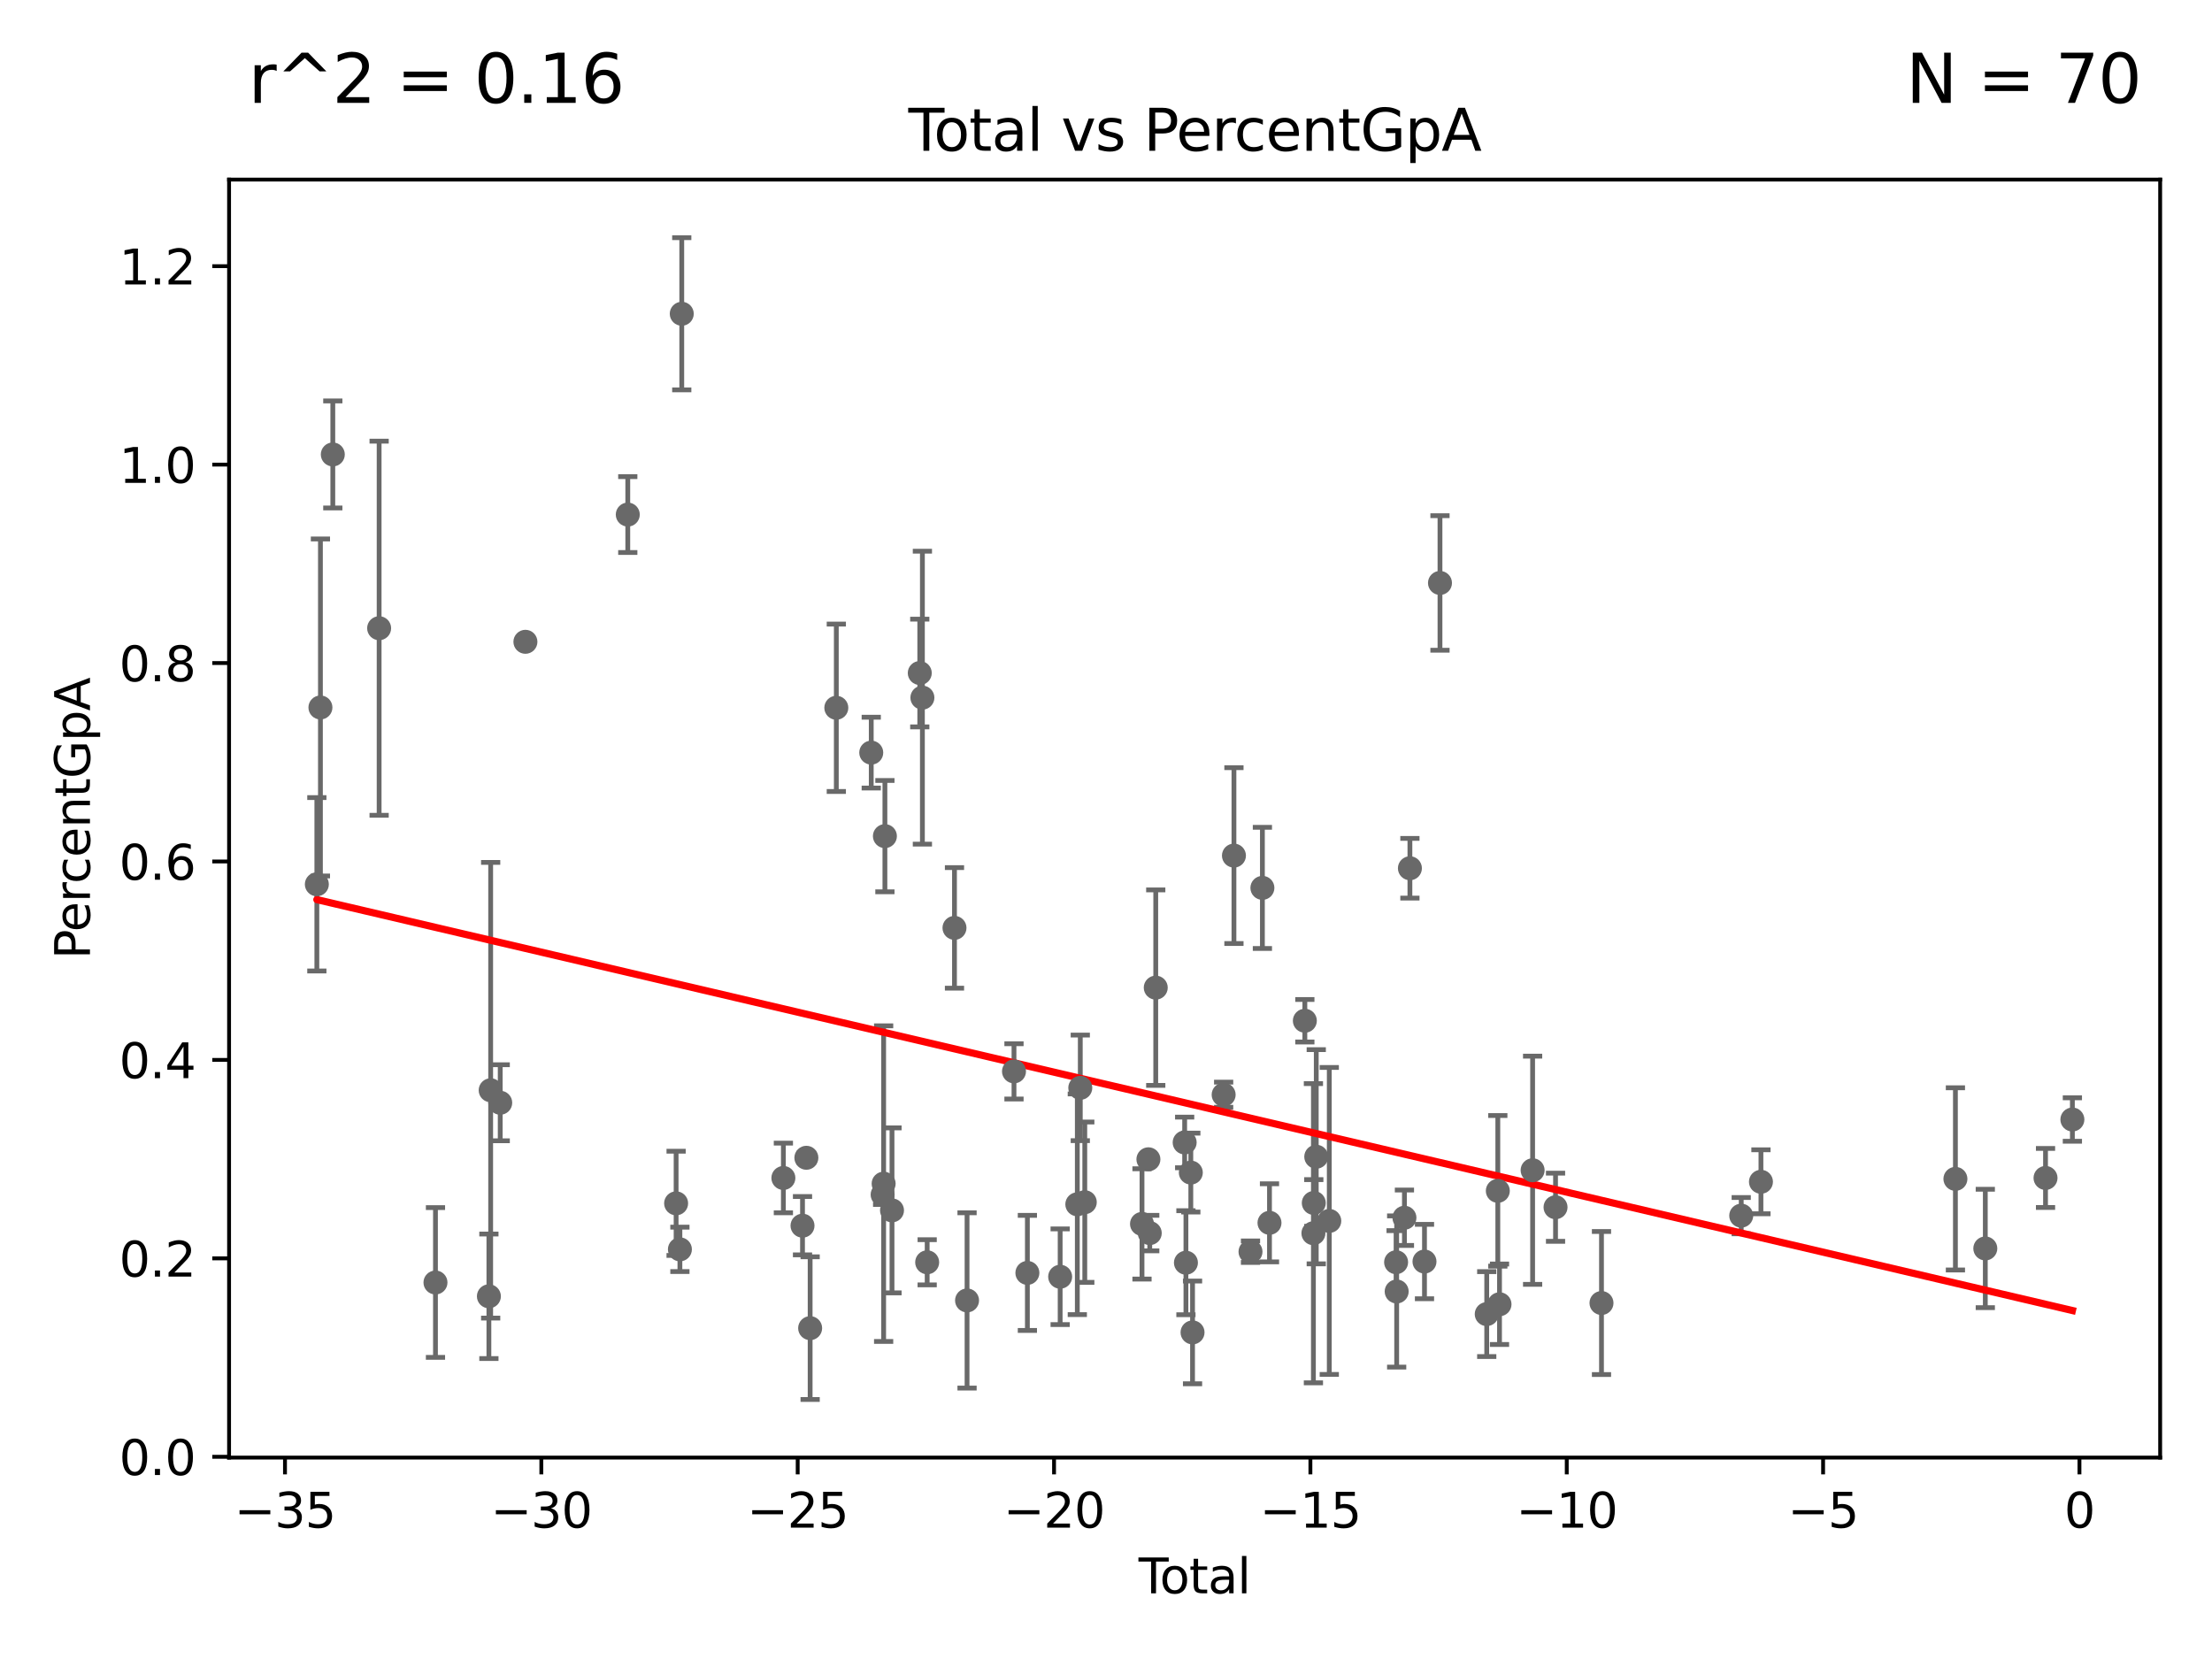 <?xml version="1.0" encoding="utf-8" standalone="no"?>
<!DOCTYPE svg PUBLIC "-//W3C//DTD SVG 1.1//EN"
  "http://www.w3.org/Graphics/SVG/1.1/DTD/svg11.dtd">
<svg xmlns:xlink="http://www.w3.org/1999/xlink" width="460.8pt" height="345.6pt" viewBox="0 0 460.8 345.6" xmlns="http://www.w3.org/2000/svg" version="1.1">
 <defs>
  <style type="text/css">*{stroke-linejoin: round; stroke-linecap: butt}</style>
 </defs>
 <g id="figure_1">
  <g id="patch_1">
   <path d="M 0 345.6 
L 460.8 345.6 
L 460.8 0 
L 0 0 
z
" style="fill: #ffffff"/>
  </g>
  <g id="axes_1">
   <g id="patch_2">
    <path d="M 47.72 303.64 
L 450 303.64 
L 450 37.411 
L 47.72 37.411 
z
" style="fill: #ffffff"/>
   </g>
   <g id="PathCollection_1">
    <defs>
     <path id="m63d65a936d" d="M 0 1.118 
C 0.297 1.118 0.581 1 0.791 0.791 
C 1 0.581 1.118 0.297 1.118 0 
C 1.118 -0.297 1 -0.581 0.791 -0.791 
C 0.581 -1 0.297 -1.118 0 -1.118 
C -0.297 -1.118 -0.581 -1 -0.791 -0.791 
C -1 -0.581 -1.118 -0.297 -1.118 0 
C -1.118 0.297 -1 0.581 -0.791 0.791 
C -0.581 1 -0.297 1.118 0 1.118 
z
" style="stroke: #696969"/>
    </defs>
    <g clip-path="url(#p2305799222)">
     <use xlink:href="#m63d65a936d" x="431.715" y="233.215" style="fill: #696969; stroke: #696969"/>
     <use xlink:href="#m63d65a936d" x="214.023" y="265.169" style="fill: #696969; stroke: #696969"/>
     <use xlink:href="#m63d65a936d" x="220.85" y="265.968" style="fill: #696969; stroke: #696969"/>
     <use xlink:href="#m63d65a936d" x="224.425" y="250.875" style="fill: #696969; stroke: #696969"/>
     <use xlink:href="#m63d65a936d" x="130.778" y="107.196" style="fill: #696969; stroke: #696969"/>
     <use xlink:href="#m63d65a936d" x="225.043" y="226.62" style="fill: #696969; stroke: #696969"/>
     <use xlink:href="#m63d65a936d" x="225.98" y="250.441" style="fill: #696969; stroke: #696969"/>
     <use xlink:href="#m63d65a936d" x="140.847" y="250.677" style="fill: #696969; stroke: #696969"/>
     <use xlink:href="#m63d65a936d" x="237.9" y="254.963" style="fill: #696969; stroke: #696969"/>
     <use xlink:href="#m63d65a936d" x="239.515" y="256.878" style="fill: #696969; stroke: #696969"/>
     <use xlink:href="#m63d65a936d" x="240.764" y="205.743" style="fill: #696969; stroke: #696969"/>
     <use xlink:href="#m63d65a936d" x="246.786" y="237.994" style="fill: #696969; stroke: #696969"/>
     <use xlink:href="#m63d65a936d" x="247.051" y="263.048" style="fill: #696969; stroke: #696969"/>
     <use xlink:href="#m63d65a936d" x="248.069" y="244.271" style="fill: #696969; stroke: #696969"/>
     <use xlink:href="#m63d65a936d" x="248.428" y="277.564" style="fill: #696969; stroke: #696969"/>
     <use xlink:href="#m63d65a936d" x="239.236" y="241.5" style="fill: #696969; stroke: #696969"/>
     <use xlink:href="#m63d65a936d" x="104.206" y="229.725" style="fill: #696969; stroke: #696969"/>
     <use xlink:href="#m63d65a936d" x="141.637" y="260.263" style="fill: #696969; stroke: #696969"/>
     <use xlink:href="#m63d65a936d" x="211.233" y="223.187" style="fill: #696969; stroke: #696969"/>
     <use xlink:href="#m63d65a936d" x="181.496" y="156.787" style="fill: #696969; stroke: #696969"/>
     <use xlink:href="#m63d65a936d" x="183.869" y="248.866" style="fill: #696969; stroke: #696969"/>
     <use xlink:href="#m63d65a936d" x="184.078" y="246.575" style="fill: #696969; stroke: #696969"/>
     <use xlink:href="#m63d65a936d" x="168.767" y="276.678" style="fill: #696969; stroke: #696969"/>
     <use xlink:href="#m63d65a936d" x="184.342" y="174.179" style="fill: #696969; stroke: #696969"/>
     <use xlink:href="#m63d65a936d" x="167.981" y="241.186" style="fill: #696969; stroke: #696969"/>
     <use xlink:href="#m63d65a936d" x="142.023" y="65.364" style="fill: #696969; stroke: #696969"/>
     <use xlink:href="#m63d65a936d" x="167.178" y="255.333" style="fill: #696969; stroke: #696969"/>
     <use xlink:href="#m63d65a936d" x="185.82" y="252.144" style="fill: #696969; stroke: #696969"/>
     <use xlink:href="#m63d65a936d" x="191.605" y="140.203" style="fill: #696969; stroke: #696969"/>
     <use xlink:href="#m63d65a936d" x="192.152" y="145.334" style="fill: #696969; stroke: #696969"/>
     <use xlink:href="#m63d65a936d" x="193.147" y="262.959" style="fill: #696969; stroke: #696969"/>
     <use xlink:href="#m63d65a936d" x="198.837" y="193.295" style="fill: #696969; stroke: #696969"/>
     <use xlink:href="#m63d65a936d" x="201.455" y="270.904" style="fill: #696969; stroke: #696969"/>
     <use xlink:href="#m63d65a936d" x="163.193" y="245.392" style="fill: #696969; stroke: #696969"/>
     <use xlink:href="#m63d65a936d" x="102.215" y="227.122" style="fill: #696969; stroke: #696969"/>
     <use xlink:href="#m63d65a936d" x="109.453" y="133.699" style="fill: #696969; stroke: #696969"/>
     <use xlink:href="#m63d65a936d" x="254.908" y="228.05" style="fill: #696969; stroke: #696969"/>
     <use xlink:href="#m63d65a936d" x="292.569" y="253.679" style="fill: #696969; stroke: #696969"/>
     <use xlink:href="#m63d65a936d" x="293.71" y="180.873" style="fill: #696969; stroke: #696969"/>
     <use xlink:href="#m63d65a936d" x="296.747" y="262.803" style="fill: #696969; stroke: #696969"/>
     <use xlink:href="#m63d65a936d" x="299.975" y="121.441" style="fill: #696969; stroke: #696969"/>
     <use xlink:href="#m63d65a936d" x="309.713" y="273.75" style="fill: #696969; stroke: #696969"/>
     <use xlink:href="#m63d65a936d" x="312.023" y="248.076" style="fill: #696969; stroke: #696969"/>
     <use xlink:href="#m63d65a936d" x="312.376" y="271.701" style="fill: #696969; stroke: #696969"/>
     <use xlink:href="#m63d65a936d" x="319.272" y="243.784" style="fill: #696969; stroke: #696969"/>
     <use xlink:href="#m63d65a936d" x="324.047" y="251.489" style="fill: #696969; stroke: #696969"/>
     <use xlink:href="#m63d65a936d" x="333.619" y="271.443" style="fill: #696969; stroke: #696969"/>
     <use xlink:href="#m63d65a936d" x="362.729" y="253.242" style="fill: #696969; stroke: #696969"/>
     <use xlink:href="#m63d65a936d" x="366.838" y="246.189" style="fill: #696969; stroke: #696969"/>
     <use xlink:href="#m63d65a936d" x="407.349" y="245.581" style="fill: #696969; stroke: #696969"/>
     <use xlink:href="#m63d65a936d" x="413.575" y="260.076" style="fill: #696969; stroke: #696969"/>
     <use xlink:href="#m63d65a936d" x="426.12" y="245.389" style="fill: #696969; stroke: #696969"/>
     <use xlink:href="#m63d65a936d" x="101.846" y="270.041" style="fill: #696969; stroke: #696969"/>
     <use xlink:href="#m63d65a936d" x="290.834" y="262.945" style="fill: #696969; stroke: #696969"/>
     <use xlink:href="#m63d65a936d" x="290.952" y="269.041" style="fill: #696969; stroke: #696969"/>
     <use xlink:href="#m63d65a936d" x="274.201" y="240.969" style="fill: #696969; stroke: #696969"/>
     <use xlink:href="#m63d65a936d" x="257.053" y="178.238" style="fill: #696969; stroke: #696969"/>
     <use xlink:href="#m63d65a936d" x="260.503" y="260.752" style="fill: #696969; stroke: #696969"/>
     <use xlink:href="#m63d65a936d" x="262.981" y="184.962" style="fill: #696969; stroke: #696969"/>
     <use xlink:href="#m63d65a936d" x="90.717" y="267.169" style="fill: #696969; stroke: #696969"/>
     <use xlink:href="#m63d65a936d" x="264.458" y="254.737" style="fill: #696969; stroke: #696969"/>
     <use xlink:href="#m63d65a936d" x="276.914" y="254.343" style="fill: #696969; stroke: #696969"/>
     <use xlink:href="#m63d65a936d" x="273.608" y="256.903" style="fill: #696969; stroke: #696969"/>
     <use xlink:href="#m63d65a936d" x="271.824" y="212.64" style="fill: #696969; stroke: #696969"/>
     <use xlink:href="#m63d65a936d" x="273.688" y="250.599" style="fill: #696969; stroke: #696969"/>
     <use xlink:href="#m63d65a936d" x="69.33" y="94.67" style="fill: #696969; stroke: #696969"/>
     <use xlink:href="#m63d65a936d" x="66.751" y="147.379" style="fill: #696969; stroke: #696969"/>
     <use xlink:href="#m63d65a936d" x="66.005" y="184.212" style="fill: #696969; stroke: #696969"/>
     <use xlink:href="#m63d65a936d" x="78.98" y="130.869" style="fill: #696969; stroke: #696969"/>
     <use xlink:href="#m63d65a936d" x="174.22" y="147.443" style="fill: #696969; stroke: #696969"/>
    </g>
   </g>
   <g id="matplotlib.axis_1">
    <g id="xtick_1">
     <g id="line2d_1">
      <defs>
       <path id="md13004ddf1" d="M 0 0 
L 0 3.5 
" style="stroke: #000000; stroke-width: 0.8"/>
      </defs>
      <g>
       <use xlink:href="#md13004ddf1" x="59.369" y="303.64" style="stroke: #000000; stroke-width: 0.8"/>
      </g>
     </g>
     <g id="text_1">
      <!-- −35 -->
      <g transform="translate(48.816 318.238)scale(0.1 -0.1)">
       <defs>
        <path id="DejaVuSans-2212" d="M 678 2272 
L 4684 2272 
L 4684 1741 
L 678 1741 
L 678 2272 
z
" transform="scale(0.016)"/>
        <path id="DejaVuSans-33" d="M 2597 2516 
Q 3050 2419 3304 2112 
Q 3559 1806 3559 1356 
Q 3559 666 3084 287 
Q 2609 -91 1734 -91 
Q 1441 -91 1130 -33 
Q 819 25 488 141 
L 488 750 
Q 750 597 1062 519 
Q 1375 441 1716 441 
Q 2309 441 2620 675 
Q 2931 909 2931 1356 
Q 2931 1769 2642 2001 
Q 2353 2234 1838 2234 
L 1294 2234 
L 1294 2753 
L 1863 2753 
Q 2328 2753 2575 2939 
Q 2822 3125 2822 3475 
Q 2822 3834 2567 4026 
Q 2313 4219 1838 4219 
Q 1578 4219 1281 4162 
Q 984 4106 628 3988 
L 628 4550 
Q 988 4650 1302 4700 
Q 1616 4750 1894 4750 
Q 2613 4750 3031 4423 
Q 3450 4097 3450 3541 
Q 3450 3153 3228 2886 
Q 3006 2619 2597 2516 
z
" transform="scale(0.016)"/>
        <path id="DejaVuSans-35" d="M 691 4666 
L 3169 4666 
L 3169 4134 
L 1269 4134 
L 1269 2991 
Q 1406 3038 1543 3061 
Q 1681 3084 1819 3084 
Q 2600 3084 3056 2656 
Q 3513 2228 3513 1497 
Q 3513 744 3044 326 
Q 2575 -91 1722 -91 
Q 1428 -91 1123 -41 
Q 819 9 494 109 
L 494 744 
Q 775 591 1075 516 
Q 1375 441 1709 441 
Q 2250 441 2565 725 
Q 2881 1009 2881 1497 
Q 2881 1984 2565 2268 
Q 2250 2553 1709 2553 
Q 1456 2553 1204 2497 
Q 953 2441 691 2322 
L 691 4666 
z
" transform="scale(0.016)"/>
       </defs>
       <use xlink:href="#DejaVuSans-2212"/>
       <use xlink:href="#DejaVuSans-33" x="83.789"/>
       <use xlink:href="#DejaVuSans-35" x="147.412"/>
      </g>
     </g>
    </g>
    <g id="xtick_2">
     <g id="line2d_2">
      <g>
       <use xlink:href="#md13004ddf1" x="112.771" y="303.64" style="stroke: #000000; stroke-width: 0.8"/>
      </g>
     </g>
     <g id="text_2">
      <!-- −30 -->
      <g transform="translate(102.219 318.238)scale(0.1 -0.1)">
       <defs>
        <path id="DejaVuSans-30" d="M 2034 4250 
Q 1547 4250 1301 3770 
Q 1056 3291 1056 2328 
Q 1056 1369 1301 889 
Q 1547 409 2034 409 
Q 2525 409 2770 889 
Q 3016 1369 3016 2328 
Q 3016 3291 2770 3770 
Q 2525 4250 2034 4250 
z
M 2034 4750 
Q 2819 4750 3233 4129 
Q 3647 3509 3647 2328 
Q 3647 1150 3233 529 
Q 2819 -91 2034 -91 
Q 1250 -91 836 529 
Q 422 1150 422 2328 
Q 422 3509 836 4129 
Q 1250 4750 2034 4750 
z
" transform="scale(0.016)"/>
       </defs>
       <use xlink:href="#DejaVuSans-2212"/>
       <use xlink:href="#DejaVuSans-33" x="83.789"/>
       <use xlink:href="#DejaVuSans-30" x="147.412"/>
      </g>
     </g>
    </g>
    <g id="xtick_3">
     <g id="line2d_3">
      <g>
       <use xlink:href="#md13004ddf1" x="166.174" y="303.64" style="stroke: #000000; stroke-width: 0.8"/>
      </g>
     </g>
     <g id="text_3">
      <!-- −25 -->
      <g transform="translate(155.622 318.238)scale(0.1 -0.1)">
       <defs>
        <path id="DejaVuSans-32" d="M 1228 531 
L 3431 531 
L 3431 0 
L 469 0 
L 469 531 
Q 828 903 1448 1529 
Q 2069 2156 2228 2338 
Q 2531 2678 2651 2914 
Q 2772 3150 2772 3378 
Q 2772 3750 2511 3984 
Q 2250 4219 1831 4219 
Q 1534 4219 1204 4116 
Q 875 4013 500 3803 
L 500 4441 
Q 881 4594 1212 4672 
Q 1544 4750 1819 4750 
Q 2544 4750 2975 4387 
Q 3406 4025 3406 3419 
Q 3406 3131 3298 2873 
Q 3191 2616 2906 2266 
Q 2828 2175 2409 1742 
Q 1991 1309 1228 531 
z
" transform="scale(0.016)"/>
       </defs>
       <use xlink:href="#DejaVuSans-2212"/>
       <use xlink:href="#DejaVuSans-32" x="83.789"/>
       <use xlink:href="#DejaVuSans-35" x="147.412"/>
      </g>
     </g>
    </g>
    <g id="xtick_4">
     <g id="line2d_4">
      <g>
       <use xlink:href="#md13004ddf1" x="219.577" y="303.64" style="stroke: #000000; stroke-width: 0.8"/>
      </g>
     </g>
     <g id="text_4">
      <!-- −20 -->
      <g transform="translate(209.025 318.238)scale(0.1 -0.1)">
       <use xlink:href="#DejaVuSans-2212"/>
       <use xlink:href="#DejaVuSans-32" x="83.789"/>
       <use xlink:href="#DejaVuSans-30" x="147.412"/>
      </g>
     </g>
    </g>
    <g id="xtick_5">
     <g id="line2d_5">
      <g>
       <use xlink:href="#md13004ddf1" x="272.98" y="303.64" style="stroke: #000000; stroke-width: 0.8"/>
      </g>
     </g>
     <g id="text_5">
      <!-- −15 -->
      <g transform="translate(262.427 318.238)scale(0.1 -0.1)">
       <defs>
        <path id="DejaVuSans-31" d="M 794 531 
L 1825 531 
L 1825 4091 
L 703 3866 
L 703 4441 
L 1819 4666 
L 2450 4666 
L 2450 531 
L 3481 531 
L 3481 0 
L 794 0 
L 794 531 
z
" transform="scale(0.016)"/>
       </defs>
       <use xlink:href="#DejaVuSans-2212"/>
       <use xlink:href="#DejaVuSans-31" x="83.789"/>
       <use xlink:href="#DejaVuSans-35" x="147.412"/>
      </g>
     </g>
    </g>
    <g id="xtick_6">
     <g id="line2d_6">
      <g>
       <use xlink:href="#md13004ddf1" x="326.383" y="303.64" style="stroke: #000000; stroke-width: 0.8"/>
      </g>
     </g>
     <g id="text_6">
      <!-- −10 -->
      <g transform="translate(315.83 318.238)scale(0.1 -0.1)">
       <use xlink:href="#DejaVuSans-2212"/>
       <use xlink:href="#DejaVuSans-31" x="83.789"/>
       <use xlink:href="#DejaVuSans-30" x="147.412"/>
      </g>
     </g>
    </g>
    <g id="xtick_7">
     <g id="line2d_7">
      <g>
       <use xlink:href="#md13004ddf1" x="379.785" y="303.64" style="stroke: #000000; stroke-width: 0.8"/>
      </g>
     </g>
     <g id="text_7">
      <!-- −5 -->
      <g transform="translate(372.414 318.238)scale(0.1 -0.1)">
       <use xlink:href="#DejaVuSans-2212"/>
       <use xlink:href="#DejaVuSans-35" x="83.789"/>
      </g>
     </g>
    </g>
    <g id="xtick_8">
     <g id="line2d_8">
      <g>
       <use xlink:href="#md13004ddf1" x="433.188" y="303.64" style="stroke: #000000; stroke-width: 0.8"/>
      </g>
     </g>
     <g id="text_8">
      <!-- 0 -->
      <g transform="translate(430.007 318.238)scale(0.1 -0.1)">
       <use xlink:href="#DejaVuSans-30"/>
      </g>
     </g>
    </g>
    <g id="text_9">
     <!-- Total -->
     <g transform="translate(237.183 331.917)scale(0.1 -0.1)">
      <defs>
       <path id="DejaVuSans-54" d="M -19 4666 
L 3928 4666 
L 3928 4134 
L 2272 4134 
L 2272 0 
L 1638 0 
L 1638 4134 
L -19 4134 
L -19 4666 
z
" transform="scale(0.016)"/>
       <path id="DejaVuSans-6f" d="M 1959 3097 
Q 1497 3097 1228 2736 
Q 959 2375 959 1747 
Q 959 1119 1226 758 
Q 1494 397 1959 397 
Q 2419 397 2687 759 
Q 2956 1122 2956 1747 
Q 2956 2369 2687 2733 
Q 2419 3097 1959 3097 
z
M 1959 3584 
Q 2709 3584 3137 3096 
Q 3566 2609 3566 1747 
Q 3566 888 3137 398 
Q 2709 -91 1959 -91 
Q 1206 -91 779 398 
Q 353 888 353 1747 
Q 353 2609 779 3096 
Q 1206 3584 1959 3584 
z
" transform="scale(0.016)"/>
       <path id="DejaVuSans-74" d="M 1172 4494 
L 1172 3500 
L 2356 3500 
L 2356 3053 
L 1172 3053 
L 1172 1153 
Q 1172 725 1289 603 
Q 1406 481 1766 481 
L 2356 481 
L 2356 0 
L 1766 0 
Q 1100 0 847 248 
Q 594 497 594 1153 
L 594 3053 
L 172 3053 
L 172 3500 
L 594 3500 
L 594 4494 
L 1172 4494 
z
" transform="scale(0.016)"/>
       <path id="DejaVuSans-61" d="M 2194 1759 
Q 1497 1759 1228 1600 
Q 959 1441 959 1056 
Q 959 750 1161 570 
Q 1363 391 1709 391 
Q 2188 391 2477 730 
Q 2766 1069 2766 1631 
L 2766 1759 
L 2194 1759 
z
M 3341 1997 
L 3341 0 
L 2766 0 
L 2766 531 
Q 2569 213 2275 61 
Q 1981 -91 1556 -91 
Q 1019 -91 701 211 
Q 384 513 384 1019 
Q 384 1609 779 1909 
Q 1175 2209 1959 2209 
L 2766 2209 
L 2766 2266 
Q 2766 2663 2505 2880 
Q 2244 3097 1772 3097 
Q 1472 3097 1187 3025 
Q 903 2953 641 2809 
L 641 3341 
Q 956 3463 1253 3523 
Q 1550 3584 1831 3584 
Q 2591 3584 2966 3190 
Q 3341 2797 3341 1997 
z
" transform="scale(0.016)"/>
       <path id="DejaVuSans-6c" d="M 603 4863 
L 1178 4863 
L 1178 0 
L 603 0 
L 603 4863 
z
" transform="scale(0.016)"/>
      </defs>
      <use xlink:href="#DejaVuSans-54"/>
      <use xlink:href="#DejaVuSans-6f" x="44.084"/>
      <use xlink:href="#DejaVuSans-74" x="105.266"/>
      <use xlink:href="#DejaVuSans-61" x="144.475"/>
      <use xlink:href="#DejaVuSans-6c" x="205.754"/>
     </g>
    </g>
   </g>
   <g id="matplotlib.axis_2">
    <g id="ytick_1">
     <g id="line2d_9">
      <defs>
       <path id="me2a9adf945" d="M 0 0 
L -3.5 0 
" style="stroke: #000000; stroke-width: 0.8"/>
      </defs>
      <g>
       <use xlink:href="#me2a9adf945" x="47.72" y="303.477" style="stroke: #000000; stroke-width: 0.8"/>
      </g>
     </g>
     <g id="text_10">
      <!-- 0.0 -->
      <g transform="translate(24.817 307.276)scale(0.1 -0.1)">
       <defs>
        <path id="DejaVuSans-2e" d="M 684 794 
L 1344 794 
L 1344 0 
L 684 0 
L 684 794 
z
" transform="scale(0.016)"/>
       </defs>
       <use xlink:href="#DejaVuSans-30"/>
       <use xlink:href="#DejaVuSans-2e" x="63.623"/>
       <use xlink:href="#DejaVuSans-30" x="95.41"/>
      </g>
     </g>
    </g>
    <g id="ytick_2">
     <g id="line2d_10">
      <g>
       <use xlink:href="#me2a9adf945" x="47.72" y="262.139" style="stroke: #000000; stroke-width: 0.8"/>
      </g>
     </g>
     <g id="text_11">
      <!-- 0.2 -->
      <g transform="translate(24.817 265.939)scale(0.1 -0.1)">
       <use xlink:href="#DejaVuSans-30"/>
       <use xlink:href="#DejaVuSans-2e" x="63.623"/>
       <use xlink:href="#DejaVuSans-32" x="95.41"/>
      </g>
     </g>
    </g>
    <g id="ytick_3">
     <g id="line2d_11">
      <g>
       <use xlink:href="#me2a9adf945" x="47.72" y="220.802" style="stroke: #000000; stroke-width: 0.8"/>
      </g>
     </g>
     <g id="text_12">
      <!-- 0.4 -->
      <g transform="translate(24.817 224.601)scale(0.1 -0.1)">
       <defs>
        <path id="DejaVuSans-34" d="M 2419 4116 
L 825 1625 
L 2419 1625 
L 2419 4116 
z
M 2253 4666 
L 3047 4666 
L 3047 1625 
L 3713 1625 
L 3713 1100 
L 3047 1100 
L 3047 0 
L 2419 0 
L 2419 1100 
L 313 1100 
L 313 1709 
L 2253 4666 
z
" transform="scale(0.016)"/>
       </defs>
       <use xlink:href="#DejaVuSans-30"/>
       <use xlink:href="#DejaVuSans-2e" x="63.623"/>
       <use xlink:href="#DejaVuSans-34" x="95.41"/>
      </g>
     </g>
    </g>
    <g id="ytick_4">
     <g id="line2d_12">
      <g>
       <use xlink:href="#me2a9adf945" x="47.72" y="179.465" style="stroke: #000000; stroke-width: 0.8"/>
      </g>
     </g>
     <g id="text_13">
      <!-- 0.6 -->
      <g transform="translate(24.817 183.264)scale(0.1 -0.1)">
       <defs>
        <path id="DejaVuSans-36" d="M 2113 2584 
Q 1688 2584 1439 2293 
Q 1191 2003 1191 1497 
Q 1191 994 1439 701 
Q 1688 409 2113 409 
Q 2538 409 2786 701 
Q 3034 994 3034 1497 
Q 3034 2003 2786 2293 
Q 2538 2584 2113 2584 
z
M 3366 4563 
L 3366 3988 
Q 3128 4100 2886 4159 
Q 2644 4219 2406 4219 
Q 1781 4219 1451 3797 
Q 1122 3375 1075 2522 
Q 1259 2794 1537 2939 
Q 1816 3084 2150 3084 
Q 2853 3084 3261 2657 
Q 3669 2231 3669 1497 
Q 3669 778 3244 343 
Q 2819 -91 2113 -91 
Q 1303 -91 875 529 
Q 447 1150 447 2328 
Q 447 3434 972 4092 
Q 1497 4750 2381 4750 
Q 2619 4750 2861 4703 
Q 3103 4656 3366 4563 
z
" transform="scale(0.016)"/>
       </defs>
       <use xlink:href="#DejaVuSans-30"/>
       <use xlink:href="#DejaVuSans-2e" x="63.623"/>
       <use xlink:href="#DejaVuSans-36" x="95.41"/>
      </g>
     </g>
    </g>
    <g id="ytick_5">
     <g id="line2d_13">
      <g>
       <use xlink:href="#me2a9adf945" x="47.72" y="138.127" style="stroke: #000000; stroke-width: 0.8"/>
      </g>
     </g>
     <g id="text_14">
      <!-- 0.8 -->
      <g transform="translate(24.817 141.926)scale(0.1 -0.1)">
       <defs>
        <path id="DejaVuSans-38" d="M 2034 2216 
Q 1584 2216 1326 1975 
Q 1069 1734 1069 1313 
Q 1069 891 1326 650 
Q 1584 409 2034 409 
Q 2484 409 2743 651 
Q 3003 894 3003 1313 
Q 3003 1734 2745 1975 
Q 2488 2216 2034 2216 
z
M 1403 2484 
Q 997 2584 770 2862 
Q 544 3141 544 3541 
Q 544 4100 942 4425 
Q 1341 4750 2034 4750 
Q 2731 4750 3128 4425 
Q 3525 4100 3525 3541 
Q 3525 3141 3298 2862 
Q 3072 2584 2669 2484 
Q 3125 2378 3379 2068 
Q 3634 1759 3634 1313 
Q 3634 634 3220 271 
Q 2806 -91 2034 -91 
Q 1263 -91 848 271 
Q 434 634 434 1313 
Q 434 1759 690 2068 
Q 947 2378 1403 2484 
z
M 1172 3481 
Q 1172 3119 1398 2916 
Q 1625 2713 2034 2713 
Q 2441 2713 2670 2916 
Q 2900 3119 2900 3481 
Q 2900 3844 2670 4047 
Q 2441 4250 2034 4250 
Q 1625 4250 1398 4047 
Q 1172 3844 1172 3481 
z
" transform="scale(0.016)"/>
       </defs>
       <use xlink:href="#DejaVuSans-30"/>
       <use xlink:href="#DejaVuSans-2e" x="63.623"/>
       <use xlink:href="#DejaVuSans-38" x="95.41"/>
      </g>
     </g>
    </g>
    <g id="ytick_6">
     <g id="line2d_14">
      <g>
       <use xlink:href="#me2a9adf945" x="47.72" y="96.79" style="stroke: #000000; stroke-width: 0.8"/>
      </g>
     </g>
     <g id="text_15">
      <!-- 1.0 -->
      <g transform="translate(24.817 100.589)scale(0.1 -0.1)">
       <use xlink:href="#DejaVuSans-31"/>
       <use xlink:href="#DejaVuSans-2e" x="63.623"/>
       <use xlink:href="#DejaVuSans-30" x="95.41"/>
      </g>
     </g>
    </g>
    <g id="ytick_7">
     <g id="line2d_15">
      <g>
       <use xlink:href="#me2a9adf945" x="47.72" y="55.452" style="stroke: #000000; stroke-width: 0.8"/>
      </g>
     </g>
     <g id="text_16">
      <!-- 1.2 -->
      <g transform="translate(24.817 59.251)scale(0.1 -0.1)">
       <use xlink:href="#DejaVuSans-31"/>
       <use xlink:href="#DejaVuSans-2e" x="63.623"/>
       <use xlink:href="#DejaVuSans-32" x="95.41"/>
      </g>
     </g>
    </g>
    <g id="text_17">
     <!-- PercentGpA -->
     <g transform="translate(18.737 199.802)rotate(-90)scale(0.1 -0.1)">
      <defs>
       <path id="DejaVuSans-50" d="M 1259 4147 
L 1259 2394 
L 2053 2394 
Q 2494 2394 2734 2622 
Q 2975 2850 2975 3272 
Q 2975 3691 2734 3919 
Q 2494 4147 2053 4147 
L 1259 4147 
z
M 628 4666 
L 2053 4666 
Q 2838 4666 3239 4311 
Q 3641 3956 3641 3272 
Q 3641 2581 3239 2228 
Q 2838 1875 2053 1875 
L 1259 1875 
L 1259 0 
L 628 0 
L 628 4666 
z
" transform="scale(0.016)"/>
       <path id="DejaVuSans-65" d="M 3597 1894 
L 3597 1613 
L 953 1613 
Q 991 1019 1311 708 
Q 1631 397 2203 397 
Q 2534 397 2845 478 
Q 3156 559 3463 722 
L 3463 178 
Q 3153 47 2828 -22 
Q 2503 -91 2169 -91 
Q 1331 -91 842 396 
Q 353 884 353 1716 
Q 353 2575 817 3079 
Q 1281 3584 2069 3584 
Q 2775 3584 3186 3129 
Q 3597 2675 3597 1894 
z
M 3022 2063 
Q 3016 2534 2758 2815 
Q 2500 3097 2075 3097 
Q 1594 3097 1305 2825 
Q 1016 2553 972 2059 
L 3022 2063 
z
" transform="scale(0.016)"/>
       <path id="DejaVuSans-72" d="M 2631 2963 
Q 2534 3019 2420 3045 
Q 2306 3072 2169 3072 
Q 1681 3072 1420 2755 
Q 1159 2438 1159 1844 
L 1159 0 
L 581 0 
L 581 3500 
L 1159 3500 
L 1159 2956 
Q 1341 3275 1631 3429 
Q 1922 3584 2338 3584 
Q 2397 3584 2469 3576 
Q 2541 3569 2628 3553 
L 2631 2963 
z
" transform="scale(0.016)"/>
       <path id="DejaVuSans-63" d="M 3122 3366 
L 3122 2828 
Q 2878 2963 2633 3030 
Q 2388 3097 2138 3097 
Q 1578 3097 1268 2742 
Q 959 2388 959 1747 
Q 959 1106 1268 751 
Q 1578 397 2138 397 
Q 2388 397 2633 464 
Q 2878 531 3122 666 
L 3122 134 
Q 2881 22 2623 -34 
Q 2366 -91 2075 -91 
Q 1284 -91 818 406 
Q 353 903 353 1747 
Q 353 2603 823 3093 
Q 1294 3584 2113 3584 
Q 2378 3584 2631 3529 
Q 2884 3475 3122 3366 
z
" transform="scale(0.016)"/>
       <path id="DejaVuSans-6e" d="M 3513 2113 
L 3513 0 
L 2938 0 
L 2938 2094 
Q 2938 2591 2744 2837 
Q 2550 3084 2163 3084 
Q 1697 3084 1428 2787 
Q 1159 2491 1159 1978 
L 1159 0 
L 581 0 
L 581 3500 
L 1159 3500 
L 1159 2956 
Q 1366 3272 1645 3428 
Q 1925 3584 2291 3584 
Q 2894 3584 3203 3211 
Q 3513 2838 3513 2113 
z
" transform="scale(0.016)"/>
       <path id="DejaVuSans-47" d="M 3809 666 
L 3809 1919 
L 2778 1919 
L 2778 2438 
L 4434 2438 
L 4434 434 
Q 4069 175 3628 42 
Q 3188 -91 2688 -91 
Q 1594 -91 976 548 
Q 359 1188 359 2328 
Q 359 3472 976 4111 
Q 1594 4750 2688 4750 
Q 3144 4750 3555 4637 
Q 3966 4525 4313 4306 
L 4313 3634 
Q 3963 3931 3569 4081 
Q 3175 4231 2741 4231 
Q 1884 4231 1454 3753 
Q 1025 3275 1025 2328 
Q 1025 1384 1454 906 
Q 1884 428 2741 428 
Q 3075 428 3337 486 
Q 3600 544 3809 666 
z
" transform="scale(0.016)"/>
       <path id="DejaVuSans-70" d="M 1159 525 
L 1159 -1331 
L 581 -1331 
L 581 3500 
L 1159 3500 
L 1159 2969 
Q 1341 3281 1617 3432 
Q 1894 3584 2278 3584 
Q 2916 3584 3314 3078 
Q 3713 2572 3713 1747 
Q 3713 922 3314 415 
Q 2916 -91 2278 -91 
Q 1894 -91 1617 61 
Q 1341 213 1159 525 
z
M 3116 1747 
Q 3116 2381 2855 2742 
Q 2594 3103 2138 3103 
Q 1681 3103 1420 2742 
Q 1159 2381 1159 1747 
Q 1159 1113 1420 752 
Q 1681 391 2138 391 
Q 2594 391 2855 752 
Q 3116 1113 3116 1747 
z
" transform="scale(0.016)"/>
       <path id="DejaVuSans-41" d="M 2188 4044 
L 1331 1722 
L 3047 1722 
L 2188 4044 
z
M 1831 4666 
L 2547 4666 
L 4325 0 
L 3669 0 
L 3244 1197 
L 1141 1197 
L 716 0 
L 50 0 
L 1831 4666 
z
" transform="scale(0.016)"/>
      </defs>
      <use xlink:href="#DejaVuSans-50"/>
      <use xlink:href="#DejaVuSans-65" x="56.678"/>
      <use xlink:href="#DejaVuSans-72" x="118.201"/>
      <use xlink:href="#DejaVuSans-63" x="157.064"/>
      <use xlink:href="#DejaVuSans-65" x="212.045"/>
      <use xlink:href="#DejaVuSans-6e" x="273.568"/>
      <use xlink:href="#DejaVuSans-74" x="336.947"/>
      <use xlink:href="#DejaVuSans-47" x="376.156"/>
      <use xlink:href="#DejaVuSans-70" x="453.646"/>
      <use xlink:href="#DejaVuSans-41" x="517.123"/>
     </g>
    </g>
   </g>
   <g id="LineCollection_1">
    <path d="M 431.715 237.739 
L 431.715 228.69 
" clip-path="url(#p2305799222)" style="fill: none; stroke: #696969"/>
    <path d="M 214.023 277.156 
L 214.023 253.182 
" clip-path="url(#p2305799222)" style="fill: none; stroke: #696969"/>
    <path d="M 220.85 275.933 
L 220.85 256.004 
" clip-path="url(#p2305799222)" style="fill: none; stroke: #696969"/>
    <path d="M 224.425 273.86 
L 224.425 227.889 
" clip-path="url(#p2305799222)" style="fill: none; stroke: #696969"/>
    <path d="M 130.778 115.098 
L 130.778 99.294 
" clip-path="url(#p2305799222)" style="fill: none; stroke: #696969"/>
    <path d="M 225.043 237.617 
L 225.043 215.624 
" clip-path="url(#p2305799222)" style="fill: none; stroke: #696969"/>
    <path d="M 225.98 267.142 
L 225.98 233.74 
" clip-path="url(#p2305799222)" style="fill: none; stroke: #696969"/>
    <path d="M 140.847 261.534 
L 140.847 239.819 
" clip-path="url(#p2305799222)" style="fill: none; stroke: #696969"/>
    <path d="M 237.9 266.452 
L 237.9 243.473 
" clip-path="url(#p2305799222)" style="fill: none; stroke: #696969"/>
    <path d="M 239.515 260.577 
L 239.515 253.178 
" clip-path="url(#p2305799222)" style="fill: none; stroke: #696969"/>
    <path d="M 240.764 226.106 
L 240.764 185.38 
" clip-path="url(#p2305799222)" style="fill: none; stroke: #696969"/>
    <path d="M 246.786 243.267 
L 246.786 232.72 
" clip-path="url(#p2305799222)" style="fill: none; stroke: #696969"/>
    <path d="M 247.051 273.883 
L 247.051 252.213 
" clip-path="url(#p2305799222)" style="fill: none; stroke: #696969"/>
    <path d="M 248.069 252.489 
L 248.069 236.052 
" clip-path="url(#p2305799222)" style="fill: none; stroke: #696969"/>
    <path d="M 248.428 288.264 
L 248.428 266.863 
" clip-path="url(#p2305799222)" style="fill: none; stroke: #696969"/>
    <path d="M 239.236 242.226 
L 239.236 240.773 
" clip-path="url(#p2305799222)" style="fill: none; stroke: #696969"/>
    <path d="M 104.206 237.645 
L 104.206 221.804 
" clip-path="url(#p2305799222)" style="fill: none; stroke: #696969"/>
    <path d="M 141.637 264.886 
L 141.637 255.641 
" clip-path="url(#p2305799222)" style="fill: none; stroke: #696969"/>
    <path d="M 211.233 228.946 
L 211.233 217.427 
" clip-path="url(#p2305799222)" style="fill: none; stroke: #696969"/>
    <path d="M 181.496 164.164 
L 181.496 149.41 
" clip-path="url(#p2305799222)" style="fill: none; stroke: #696969"/>
    <path d="M 183.869 250.912 
L 183.869 246.819 
" clip-path="url(#p2305799222)" style="fill: none; stroke: #696969"/>
    <path d="M 184.078 279.447 
L 184.078 213.702 
" clip-path="url(#p2305799222)" style="fill: none; stroke: #696969"/>
    <path d="M 168.767 291.539 
L 168.767 261.817 
" clip-path="url(#p2305799222)" style="fill: none; stroke: #696969"/>
    <path d="M 184.342 185.773 
L 184.342 162.586 
" clip-path="url(#p2305799222)" style="fill: none; stroke: #696969"/>
    <path d="M 167.981 242.153 
L 167.981 240.218 
" clip-path="url(#p2305799222)" style="fill: none; stroke: #696969"/>
    <path d="M 142.023 81.216 
L 142.023 49.513 
" clip-path="url(#p2305799222)" style="fill: none; stroke: #696969"/>
    <path d="M 167.178 261.409 
L 167.178 249.257 
" clip-path="url(#p2305799222)" style="fill: none; stroke: #696969"/>
    <path d="M 185.82 269.328 
L 185.82 234.96 
" clip-path="url(#p2305799222)" style="fill: none; stroke: #696969"/>
    <path d="M 191.605 151.424 
L 191.605 128.981 
" clip-path="url(#p2305799222)" style="fill: none; stroke: #696969"/>
    <path d="M 192.152 175.847 
L 192.152 114.821 
" clip-path="url(#p2305799222)" style="fill: none; stroke: #696969"/>
    <path d="M 193.147 267.667 
L 193.147 258.251 
" clip-path="url(#p2305799222)" style="fill: none; stroke: #696969"/>
    <path d="M 198.837 205.855 
L 198.837 180.735 
" clip-path="url(#p2305799222)" style="fill: none; stroke: #696969"/>
    <path d="M 201.455 289.162 
L 201.455 252.646 
" clip-path="url(#p2305799222)" style="fill: none; stroke: #696969"/>
    <path d="M 163.193 252.648 
L 163.193 238.135 
" clip-path="url(#p2305799222)" style="fill: none; stroke: #696969"/>
    <path d="M 102.215 274.583 
L 102.215 179.66 
" clip-path="url(#p2305799222)" style="fill: none; stroke: #696969"/>
    <path d="M 109.453 134.418 
L 109.453 132.98 
" clip-path="url(#p2305799222)" style="fill: none; stroke: #696969"/>
    <path d="M 254.908 230.672 
L 254.908 225.427 
" clip-path="url(#p2305799222)" style="fill: none; stroke: #696969"/>
    <path d="M 292.569 259.45 
L 292.569 247.908 
" clip-path="url(#p2305799222)" style="fill: none; stroke: #696969"/>
    <path d="M 293.71 187.09 
L 293.71 174.656 
" clip-path="url(#p2305799222)" style="fill: none; stroke: #696969"/>
    <path d="M 296.747 270.548 
L 296.747 255.058 
" clip-path="url(#p2305799222)" style="fill: none; stroke: #696969"/>
    <path d="M 299.975 135.454 
L 299.975 107.429 
" clip-path="url(#p2305799222)" style="fill: none; stroke: #696969"/>
    <path d="M 309.713 282.594 
L 309.713 264.906 
" clip-path="url(#p2305799222)" style="fill: none; stroke: #696969"/>
    <path d="M 312.023 263.763 
L 312.023 232.388 
" clip-path="url(#p2305799222)" style="fill: none; stroke: #696969"/>
    <path d="M 312.376 280.082 
L 312.376 263.32 
" clip-path="url(#p2305799222)" style="fill: none; stroke: #696969"/>
    <path d="M 319.272 267.553 
L 319.272 220.015 
" clip-path="url(#p2305799222)" style="fill: none; stroke: #696969"/>
    <path d="M 324.047 258.589 
L 324.047 244.389 
" clip-path="url(#p2305799222)" style="fill: none; stroke: #696969"/>
    <path d="M 333.619 286.34 
L 333.619 256.547 
" clip-path="url(#p2305799222)" style="fill: none; stroke: #696969"/>
    <path d="M 362.729 257.017 
L 362.729 249.467 
" clip-path="url(#p2305799222)" style="fill: none; stroke: #696969"/>
    <path d="M 366.838 252.852 
L 366.838 239.526 
" clip-path="url(#p2305799222)" style="fill: none; stroke: #696969"/>
    <path d="M 407.349 264.561 
L 407.349 226.602 
" clip-path="url(#p2305799222)" style="fill: none; stroke: #696969"/>
    <path d="M 413.575 272.408 
L 413.575 247.744 
" clip-path="url(#p2305799222)" style="fill: none; stroke: #696969"/>
    <path d="M 426.12 251.541 
L 426.12 239.237 
" clip-path="url(#p2305799222)" style="fill: none; stroke: #696969"/>
    <path d="M 101.846 283.009 
L 101.846 257.073 
" clip-path="url(#p2305799222)" style="fill: none; stroke: #696969"/>
    <path d="M 290.834 269.524 
L 290.834 256.365 
" clip-path="url(#p2305799222)" style="fill: none; stroke: #696969"/>
    <path d="M 290.952 284.789 
L 290.952 253.292 
" clip-path="url(#p2305799222)" style="fill: none; stroke: #696969"/>
    <path d="M 274.201 263.281 
L 274.201 218.657 
" clip-path="url(#p2305799222)" style="fill: none; stroke: #696969"/>
    <path d="M 257.053 196.552 
L 257.053 159.924 
" clip-path="url(#p2305799222)" style="fill: none; stroke: #696969"/>
    <path d="M 260.503 262.989 
L 260.503 258.515 
" clip-path="url(#p2305799222)" style="fill: none; stroke: #696969"/>
    <path d="M 262.981 197.581 
L 262.981 172.342 
" clip-path="url(#p2305799222)" style="fill: none; stroke: #696969"/>
    <path d="M 90.717 282.769 
L 90.717 251.569 
" clip-path="url(#p2305799222)" style="fill: none; stroke: #696969"/>
    <path d="M 264.458 262.87 
L 264.458 246.603 
" clip-path="url(#p2305799222)" style="fill: none; stroke: #696969"/>
    <path d="M 276.914 286.32 
L 276.914 222.367 
" clip-path="url(#p2305799222)" style="fill: none; stroke: #696969"/>
    <path d="M 273.608 288.066 
L 273.608 225.74 
" clip-path="url(#p2305799222)" style="fill: none; stroke: #696969"/>
    <path d="M 271.824 217.066 
L 271.824 208.214 
" clip-path="url(#p2305799222)" style="fill: none; stroke: #696969"/>
    <path d="M 273.688 255.463 
L 273.688 245.735 
" clip-path="url(#p2305799222)" style="fill: none; stroke: #696969"/>
    <path d="M 69.33 105.818 
L 69.33 83.522 
" clip-path="url(#p2305799222)" style="fill: none; stroke: #696969"/>
    <path d="M 66.751 182.484 
L 66.751 112.274 
" clip-path="url(#p2305799222)" style="fill: none; stroke: #696969"/>
    <path d="M 66.005 202.273 
L 66.005 166.152 
" clip-path="url(#p2305799222)" style="fill: none; stroke: #696969"/>
    <path d="M 78.98 169.836 
L 78.98 91.903 
" clip-path="url(#p2305799222)" style="fill: none; stroke: #696969"/>
    <path d="M 174.22 164.88 
L 174.22 130.006 
" clip-path="url(#p2305799222)" style="fill: none; stroke: #696969"/>
   </g>
   <g id="line2d_16">
    <defs>
     <path id="mf5cabae834" d="M 2 0 
L -2 -0 
" style="stroke: #696969"/>
    </defs>
    <g clip-path="url(#p2305799222)">
     <use xlink:href="#mf5cabae834" x="431.715" y="237.739" style="fill: #696969; stroke: #696969"/>
     <use xlink:href="#mf5cabae834" x="214.023" y="277.156" style="fill: #696969; stroke: #696969"/>
     <use xlink:href="#mf5cabae834" x="220.85" y="275.933" style="fill: #696969; stroke: #696969"/>
     <use xlink:href="#mf5cabae834" x="224.425" y="273.86" style="fill: #696969; stroke: #696969"/>
     <use xlink:href="#mf5cabae834" x="130.778" y="115.098" style="fill: #696969; stroke: #696969"/>
     <use xlink:href="#mf5cabae834" x="225.043" y="237.617" style="fill: #696969; stroke: #696969"/>
     <use xlink:href="#mf5cabae834" x="225.98" y="267.142" style="fill: #696969; stroke: #696969"/>
     <use xlink:href="#mf5cabae834" x="140.847" y="261.534" style="fill: #696969; stroke: #696969"/>
     <use xlink:href="#mf5cabae834" x="237.9" y="266.452" style="fill: #696969; stroke: #696969"/>
     <use xlink:href="#mf5cabae834" x="239.515" y="260.577" style="fill: #696969; stroke: #696969"/>
     <use xlink:href="#mf5cabae834" x="240.764" y="226.106" style="fill: #696969; stroke: #696969"/>
     <use xlink:href="#mf5cabae834" x="246.786" y="243.267" style="fill: #696969; stroke: #696969"/>
     <use xlink:href="#mf5cabae834" x="247.051" y="273.883" style="fill: #696969; stroke: #696969"/>
     <use xlink:href="#mf5cabae834" x="248.069" y="252.489" style="fill: #696969; stroke: #696969"/>
     <use xlink:href="#mf5cabae834" x="248.428" y="288.264" style="fill: #696969; stroke: #696969"/>
     <use xlink:href="#mf5cabae834" x="239.236" y="242.226" style="fill: #696969; stroke: #696969"/>
     <use xlink:href="#mf5cabae834" x="104.206" y="237.645" style="fill: #696969; stroke: #696969"/>
     <use xlink:href="#mf5cabae834" x="141.637" y="264.886" style="fill: #696969; stroke: #696969"/>
     <use xlink:href="#mf5cabae834" x="211.233" y="228.946" style="fill: #696969; stroke: #696969"/>
     <use xlink:href="#mf5cabae834" x="181.496" y="164.164" style="fill: #696969; stroke: #696969"/>
     <use xlink:href="#mf5cabae834" x="183.869" y="250.912" style="fill: #696969; stroke: #696969"/>
     <use xlink:href="#mf5cabae834" x="184.078" y="279.447" style="fill: #696969; stroke: #696969"/>
     <use xlink:href="#mf5cabae834" x="168.767" y="291.539" style="fill: #696969; stroke: #696969"/>
     <use xlink:href="#mf5cabae834" x="184.342" y="185.773" style="fill: #696969; stroke: #696969"/>
     <use xlink:href="#mf5cabae834" x="167.981" y="242.153" style="fill: #696969; stroke: #696969"/>
     <use xlink:href="#mf5cabae834" x="142.023" y="81.216" style="fill: #696969; stroke: #696969"/>
     <use xlink:href="#mf5cabae834" x="167.178" y="261.409" style="fill: #696969; stroke: #696969"/>
     <use xlink:href="#mf5cabae834" x="185.82" y="269.328" style="fill: #696969; stroke: #696969"/>
     <use xlink:href="#mf5cabae834" x="191.605" y="151.424" style="fill: #696969; stroke: #696969"/>
     <use xlink:href="#mf5cabae834" x="192.152" y="175.847" style="fill: #696969; stroke: #696969"/>
     <use xlink:href="#mf5cabae834" x="193.147" y="267.667" style="fill: #696969; stroke: #696969"/>
     <use xlink:href="#mf5cabae834" x="198.837" y="205.855" style="fill: #696969; stroke: #696969"/>
     <use xlink:href="#mf5cabae834" x="201.455" y="289.162" style="fill: #696969; stroke: #696969"/>
     <use xlink:href="#mf5cabae834" x="163.193" y="252.648" style="fill: #696969; stroke: #696969"/>
     <use xlink:href="#mf5cabae834" x="102.215" y="274.583" style="fill: #696969; stroke: #696969"/>
     <use xlink:href="#mf5cabae834" x="109.453" y="134.418" style="fill: #696969; stroke: #696969"/>
     <use xlink:href="#mf5cabae834" x="254.908" y="230.672" style="fill: #696969; stroke: #696969"/>
     <use xlink:href="#mf5cabae834" x="292.569" y="259.45" style="fill: #696969; stroke: #696969"/>
     <use xlink:href="#mf5cabae834" x="293.71" y="187.09" style="fill: #696969; stroke: #696969"/>
     <use xlink:href="#mf5cabae834" x="296.747" y="270.548" style="fill: #696969; stroke: #696969"/>
     <use xlink:href="#mf5cabae834" x="299.975" y="135.454" style="fill: #696969; stroke: #696969"/>
     <use xlink:href="#mf5cabae834" x="309.713" y="282.594" style="fill: #696969; stroke: #696969"/>
     <use xlink:href="#mf5cabae834" x="312.023" y="263.763" style="fill: #696969; stroke: #696969"/>
     <use xlink:href="#mf5cabae834" x="312.376" y="280.082" style="fill: #696969; stroke: #696969"/>
     <use xlink:href="#mf5cabae834" x="319.272" y="267.553" style="fill: #696969; stroke: #696969"/>
     <use xlink:href="#mf5cabae834" x="324.047" y="258.589" style="fill: #696969; stroke: #696969"/>
     <use xlink:href="#mf5cabae834" x="333.619" y="286.34" style="fill: #696969; stroke: #696969"/>
     <use xlink:href="#mf5cabae834" x="362.729" y="257.017" style="fill: #696969; stroke: #696969"/>
     <use xlink:href="#mf5cabae834" x="366.838" y="252.852" style="fill: #696969; stroke: #696969"/>
     <use xlink:href="#mf5cabae834" x="407.349" y="264.561" style="fill: #696969; stroke: #696969"/>
     <use xlink:href="#mf5cabae834" x="413.575" y="272.408" style="fill: #696969; stroke: #696969"/>
     <use xlink:href="#mf5cabae834" x="426.12" y="251.541" style="fill: #696969; stroke: #696969"/>
     <use xlink:href="#mf5cabae834" x="101.846" y="283.009" style="fill: #696969; stroke: #696969"/>
     <use xlink:href="#mf5cabae834" x="290.834" y="269.524" style="fill: #696969; stroke: #696969"/>
     <use xlink:href="#mf5cabae834" x="290.952" y="284.789" style="fill: #696969; stroke: #696969"/>
     <use xlink:href="#mf5cabae834" x="274.201" y="263.281" style="fill: #696969; stroke: #696969"/>
     <use xlink:href="#mf5cabae834" x="257.053" y="196.552" style="fill: #696969; stroke: #696969"/>
     <use xlink:href="#mf5cabae834" x="260.503" y="262.989" style="fill: #696969; stroke: #696969"/>
     <use xlink:href="#mf5cabae834" x="262.981" y="197.581" style="fill: #696969; stroke: #696969"/>
     <use xlink:href="#mf5cabae834" x="90.717" y="282.769" style="fill: #696969; stroke: #696969"/>
     <use xlink:href="#mf5cabae834" x="264.458" y="262.87" style="fill: #696969; stroke: #696969"/>
     <use xlink:href="#mf5cabae834" x="276.914" y="286.32" style="fill: #696969; stroke: #696969"/>
     <use xlink:href="#mf5cabae834" x="273.608" y="288.066" style="fill: #696969; stroke: #696969"/>
     <use xlink:href="#mf5cabae834" x="271.824" y="217.066" style="fill: #696969; stroke: #696969"/>
     <use xlink:href="#mf5cabae834" x="273.688" y="255.463" style="fill: #696969; stroke: #696969"/>
     <use xlink:href="#mf5cabae834" x="69.33" y="105.818" style="fill: #696969; stroke: #696969"/>
     <use xlink:href="#mf5cabae834" x="66.751" y="182.484" style="fill: #696969; stroke: #696969"/>
     <use xlink:href="#mf5cabae834" x="66.005" y="202.273" style="fill: #696969; stroke: #696969"/>
     <use xlink:href="#mf5cabae834" x="78.98" y="169.836" style="fill: #696969; stroke: #696969"/>
     <use xlink:href="#mf5cabae834" x="174.22" y="164.88" style="fill: #696969; stroke: #696969"/>
    </g>
   </g>
   <g id="line2d_17">
    <g clip-path="url(#p2305799222)">
     <use xlink:href="#mf5cabae834" x="431.715" y="228.69" style="fill: #696969; stroke: #696969"/>
     <use xlink:href="#mf5cabae834" x="214.023" y="253.182" style="fill: #696969; stroke: #696969"/>
     <use xlink:href="#mf5cabae834" x="220.85" y="256.004" style="fill: #696969; stroke: #696969"/>
     <use xlink:href="#mf5cabae834" x="224.425" y="227.889" style="fill: #696969; stroke: #696969"/>
     <use xlink:href="#mf5cabae834" x="130.778" y="99.294" style="fill: #696969; stroke: #696969"/>
     <use xlink:href="#mf5cabae834" x="225.043" y="215.624" style="fill: #696969; stroke: #696969"/>
     <use xlink:href="#mf5cabae834" x="225.98" y="233.74" style="fill: #696969; stroke: #696969"/>
     <use xlink:href="#mf5cabae834" x="140.847" y="239.819" style="fill: #696969; stroke: #696969"/>
     <use xlink:href="#mf5cabae834" x="237.9" y="243.473" style="fill: #696969; stroke: #696969"/>
     <use xlink:href="#mf5cabae834" x="239.515" y="253.178" style="fill: #696969; stroke: #696969"/>
     <use xlink:href="#mf5cabae834" x="240.764" y="185.38" style="fill: #696969; stroke: #696969"/>
     <use xlink:href="#mf5cabae834" x="246.786" y="232.72" style="fill: #696969; stroke: #696969"/>
     <use xlink:href="#mf5cabae834" x="247.051" y="252.213" style="fill: #696969; stroke: #696969"/>
     <use xlink:href="#mf5cabae834" x="248.069" y="236.052" style="fill: #696969; stroke: #696969"/>
     <use xlink:href="#mf5cabae834" x="248.428" y="266.863" style="fill: #696969; stroke: #696969"/>
     <use xlink:href="#mf5cabae834" x="239.236" y="240.773" style="fill: #696969; stroke: #696969"/>
     <use xlink:href="#mf5cabae834" x="104.206" y="221.804" style="fill: #696969; stroke: #696969"/>
     <use xlink:href="#mf5cabae834" x="141.637" y="255.641" style="fill: #696969; stroke: #696969"/>
     <use xlink:href="#mf5cabae834" x="211.233" y="217.427" style="fill: #696969; stroke: #696969"/>
     <use xlink:href="#mf5cabae834" x="181.496" y="149.41" style="fill: #696969; stroke: #696969"/>
     <use xlink:href="#mf5cabae834" x="183.869" y="246.819" style="fill: #696969; stroke: #696969"/>
     <use xlink:href="#mf5cabae834" x="184.078" y="213.702" style="fill: #696969; stroke: #696969"/>
     <use xlink:href="#mf5cabae834" x="168.767" y="261.817" style="fill: #696969; stroke: #696969"/>
     <use xlink:href="#mf5cabae834" x="184.342" y="162.586" style="fill: #696969; stroke: #696969"/>
     <use xlink:href="#mf5cabae834" x="167.981" y="240.218" style="fill: #696969; stroke: #696969"/>
     <use xlink:href="#mf5cabae834" x="142.023" y="49.513" style="fill: #696969; stroke: #696969"/>
     <use xlink:href="#mf5cabae834" x="167.178" y="249.257" style="fill: #696969; stroke: #696969"/>
     <use xlink:href="#mf5cabae834" x="185.82" y="234.96" style="fill: #696969; stroke: #696969"/>
     <use xlink:href="#mf5cabae834" x="191.605" y="128.981" style="fill: #696969; stroke: #696969"/>
     <use xlink:href="#mf5cabae834" x="192.152" y="114.821" style="fill: #696969; stroke: #696969"/>
     <use xlink:href="#mf5cabae834" x="193.147" y="258.251" style="fill: #696969; stroke: #696969"/>
     <use xlink:href="#mf5cabae834" x="198.837" y="180.735" style="fill: #696969; stroke: #696969"/>
     <use xlink:href="#mf5cabae834" x="201.455" y="252.646" style="fill: #696969; stroke: #696969"/>
     <use xlink:href="#mf5cabae834" x="163.193" y="238.135" style="fill: #696969; stroke: #696969"/>
     <use xlink:href="#mf5cabae834" x="102.215" y="179.66" style="fill: #696969; stroke: #696969"/>
     <use xlink:href="#mf5cabae834" x="109.453" y="132.98" style="fill: #696969; stroke: #696969"/>
     <use xlink:href="#mf5cabae834" x="254.908" y="225.427" style="fill: #696969; stroke: #696969"/>
     <use xlink:href="#mf5cabae834" x="292.569" y="247.908" style="fill: #696969; stroke: #696969"/>
     <use xlink:href="#mf5cabae834" x="293.71" y="174.656" style="fill: #696969; stroke: #696969"/>
     <use xlink:href="#mf5cabae834" x="296.747" y="255.058" style="fill: #696969; stroke: #696969"/>
     <use xlink:href="#mf5cabae834" x="299.975" y="107.429" style="fill: #696969; stroke: #696969"/>
     <use xlink:href="#mf5cabae834" x="309.713" y="264.906" style="fill: #696969; stroke: #696969"/>
     <use xlink:href="#mf5cabae834" x="312.023" y="232.388" style="fill: #696969; stroke: #696969"/>
     <use xlink:href="#mf5cabae834" x="312.376" y="263.32" style="fill: #696969; stroke: #696969"/>
     <use xlink:href="#mf5cabae834" x="319.272" y="220.015" style="fill: #696969; stroke: #696969"/>
     <use xlink:href="#mf5cabae834" x="324.047" y="244.389" style="fill: #696969; stroke: #696969"/>
     <use xlink:href="#mf5cabae834" x="333.619" y="256.547" style="fill: #696969; stroke: #696969"/>
     <use xlink:href="#mf5cabae834" x="362.729" y="249.467" style="fill: #696969; stroke: #696969"/>
     <use xlink:href="#mf5cabae834" x="366.838" y="239.526" style="fill: #696969; stroke: #696969"/>
     <use xlink:href="#mf5cabae834" x="407.349" y="226.602" style="fill: #696969; stroke: #696969"/>
     <use xlink:href="#mf5cabae834" x="413.575" y="247.744" style="fill: #696969; stroke: #696969"/>
     <use xlink:href="#mf5cabae834" x="426.12" y="239.237" style="fill: #696969; stroke: #696969"/>
     <use xlink:href="#mf5cabae834" x="101.846" y="257.073" style="fill: #696969; stroke: #696969"/>
     <use xlink:href="#mf5cabae834" x="290.834" y="256.365" style="fill: #696969; stroke: #696969"/>
     <use xlink:href="#mf5cabae834" x="290.952" y="253.292" style="fill: #696969; stroke: #696969"/>
     <use xlink:href="#mf5cabae834" x="274.201" y="218.657" style="fill: #696969; stroke: #696969"/>
     <use xlink:href="#mf5cabae834" x="257.053" y="159.924" style="fill: #696969; stroke: #696969"/>
     <use xlink:href="#mf5cabae834" x="260.503" y="258.515" style="fill: #696969; stroke: #696969"/>
     <use xlink:href="#mf5cabae834" x="262.981" y="172.342" style="fill: #696969; stroke: #696969"/>
     <use xlink:href="#mf5cabae834" x="90.717" y="251.569" style="fill: #696969; stroke: #696969"/>
     <use xlink:href="#mf5cabae834" x="264.458" y="246.603" style="fill: #696969; stroke: #696969"/>
     <use xlink:href="#mf5cabae834" x="276.914" y="222.367" style="fill: #696969; stroke: #696969"/>
     <use xlink:href="#mf5cabae834" x="273.608" y="225.74" style="fill: #696969; stroke: #696969"/>
     <use xlink:href="#mf5cabae834" x="271.824" y="208.214" style="fill: #696969; stroke: #696969"/>
     <use xlink:href="#mf5cabae834" x="273.688" y="245.735" style="fill: #696969; stroke: #696969"/>
     <use xlink:href="#mf5cabae834" x="69.33" y="83.522" style="fill: #696969; stroke: #696969"/>
     <use xlink:href="#mf5cabae834" x="66.751" y="112.274" style="fill: #696969; stroke: #696969"/>
     <use xlink:href="#mf5cabae834" x="66.005" y="166.152" style="fill: #696969; stroke: #696969"/>
     <use xlink:href="#mf5cabae834" x="78.98" y="91.903" style="fill: #696969; stroke: #696969"/>
     <use xlink:href="#mf5cabae834" x="174.22" y="130.006" style="fill: #696969; stroke: #696969"/>
    </g>
   </g>
   <g id="line2d_18">
    <path d="M 431.715 273.005 
L 214.023 222.05 
L 220.85 223.648 
L 224.425 224.484 
L 130.778 202.564 
L 225.043 224.629 
L 225.98 224.848 
L 140.847 204.921 
L 237.9 227.639 
L 239.515 228.017 
L 240.764 228.309 
L 246.786 229.718 
L 247.051 229.78 
L 248.069 230.019 
L 248.428 230.103 
L 239.236 227.951 
L 104.206 196.345 
L 141.637 205.106 
L 211.233 221.397 
L 181.496 214.436 
L 183.869 214.991 
L 184.078 215.04 
L 168.767 211.457 
L 184.342 215.102 
L 167.981 211.273 
L 142.023 205.197 
L 167.178 211.085 
L 185.82 215.448 
L 191.605 216.802 
L 192.152 216.93 
L 193.147 217.163 
L 198.837 218.495 
L 201.455 219.108 
L 163.193 210.152 
L 102.215 195.879 
L 109.453 197.573 
L 254.908 231.62 
L 292.569 240.435 
L 293.71 240.702 
L 296.747 241.413 
L 299.975 242.169 
L 309.713 244.448 
L 312.023 244.989 
L 312.376 245.071 
L 319.272 246.686 
L 324.047 247.803 
L 333.619 250.044 
L 362.729 256.857 
L 366.838 257.819 
L 407.349 267.302 
L 413.575 268.759 
L 426.12 271.695 
L 101.846 195.792 
L 290.834 240.029 
L 290.952 240.057 
L 274.201 236.136 
L 257.053 232.122 
L 260.503 232.929 
L 262.981 233.509 
L 90.717 193.187 
L 264.458 233.855 
L 276.914 236.771 
L 273.608 235.997 
L 271.824 235.579 
L 273.688 236.016 
L 69.33 188.181 
L 66.751 187.578 
L 66.005 187.403 
L 78.98 190.44 
L 174.22 212.733 
" clip-path="url(#p2305799222)" style="fill: none; stroke: #ff0000; stroke-width: 1.5; stroke-linecap: square"/>
   </g>
   <g id="line2d_19">
    <defs>
     <path id="m06a1e1333a" d="M 0 2 
C 0.53 2 1.039 1.789 1.414 1.414 
C 1.789 1.039 2 0.53 2 0 
C 2 -0.53 1.789 -1.039 1.414 -1.414 
C 1.039 -1.789 0.53 -2 0 -2 
C -0.53 -2 -1.039 -1.789 -1.414 -1.414 
C -1.789 -1.039 -2 -0.53 -2 0 
C -2 0.53 -1.789 1.039 -1.414 1.414 
C -1.039 1.789 -0.53 2 0 2 
z
" style="stroke: #696969"/>
    </defs>
    <g clip-path="url(#p2305799222)">
     <use xlink:href="#m06a1e1333a" x="431.715" y="233.215" style="fill: #696969; stroke: #696969"/>
     <use xlink:href="#m06a1e1333a" x="214.023" y="265.169" style="fill: #696969; stroke: #696969"/>
     <use xlink:href="#m06a1e1333a" x="220.85" y="265.968" style="fill: #696969; stroke: #696969"/>
     <use xlink:href="#m06a1e1333a" x="224.425" y="250.875" style="fill: #696969; stroke: #696969"/>
     <use xlink:href="#m06a1e1333a" x="130.778" y="107.196" style="fill: #696969; stroke: #696969"/>
     <use xlink:href="#m06a1e1333a" x="225.043" y="226.62" style="fill: #696969; stroke: #696969"/>
     <use xlink:href="#m06a1e1333a" x="225.98" y="250.441" style="fill: #696969; stroke: #696969"/>
     <use xlink:href="#m06a1e1333a" x="140.847" y="250.677" style="fill: #696969; stroke: #696969"/>
     <use xlink:href="#m06a1e1333a" x="237.9" y="254.963" style="fill: #696969; stroke: #696969"/>
     <use xlink:href="#m06a1e1333a" x="239.515" y="256.878" style="fill: #696969; stroke: #696969"/>
     <use xlink:href="#m06a1e1333a" x="240.764" y="205.743" style="fill: #696969; stroke: #696969"/>
     <use xlink:href="#m06a1e1333a" x="246.786" y="237.994" style="fill: #696969; stroke: #696969"/>
     <use xlink:href="#m06a1e1333a" x="247.051" y="263.048" style="fill: #696969; stroke: #696969"/>
     <use xlink:href="#m06a1e1333a" x="248.069" y="244.271" style="fill: #696969; stroke: #696969"/>
     <use xlink:href="#m06a1e1333a" x="248.428" y="277.564" style="fill: #696969; stroke: #696969"/>
     <use xlink:href="#m06a1e1333a" x="239.236" y="241.5" style="fill: #696969; stroke: #696969"/>
     <use xlink:href="#m06a1e1333a" x="104.206" y="229.725" style="fill: #696969; stroke: #696969"/>
     <use xlink:href="#m06a1e1333a" x="141.637" y="260.263" style="fill: #696969; stroke: #696969"/>
     <use xlink:href="#m06a1e1333a" x="211.233" y="223.187" style="fill: #696969; stroke: #696969"/>
     <use xlink:href="#m06a1e1333a" x="181.496" y="156.787" style="fill: #696969; stroke: #696969"/>
     <use xlink:href="#m06a1e1333a" x="183.869" y="248.866" style="fill: #696969; stroke: #696969"/>
     <use xlink:href="#m06a1e1333a" x="184.078" y="246.575" style="fill: #696969; stroke: #696969"/>
     <use xlink:href="#m06a1e1333a" x="168.767" y="276.678" style="fill: #696969; stroke: #696969"/>
     <use xlink:href="#m06a1e1333a" x="184.342" y="174.179" style="fill: #696969; stroke: #696969"/>
     <use xlink:href="#m06a1e1333a" x="167.981" y="241.186" style="fill: #696969; stroke: #696969"/>
     <use xlink:href="#m06a1e1333a" x="142.023" y="65.364" style="fill: #696969; stroke: #696969"/>
     <use xlink:href="#m06a1e1333a" x="167.178" y="255.333" style="fill: #696969; stroke: #696969"/>
     <use xlink:href="#m06a1e1333a" x="185.82" y="252.144" style="fill: #696969; stroke: #696969"/>
     <use xlink:href="#m06a1e1333a" x="191.605" y="140.203" style="fill: #696969; stroke: #696969"/>
     <use xlink:href="#m06a1e1333a" x="192.152" y="145.334" style="fill: #696969; stroke: #696969"/>
     <use xlink:href="#m06a1e1333a" x="193.147" y="262.959" style="fill: #696969; stroke: #696969"/>
     <use xlink:href="#m06a1e1333a" x="198.837" y="193.295" style="fill: #696969; stroke: #696969"/>
     <use xlink:href="#m06a1e1333a" x="201.455" y="270.904" style="fill: #696969; stroke: #696969"/>
     <use xlink:href="#m06a1e1333a" x="163.193" y="245.392" style="fill: #696969; stroke: #696969"/>
     <use xlink:href="#m06a1e1333a" x="102.215" y="227.122" style="fill: #696969; stroke: #696969"/>
     <use xlink:href="#m06a1e1333a" x="109.453" y="133.699" style="fill: #696969; stroke: #696969"/>
     <use xlink:href="#m06a1e1333a" x="254.908" y="228.05" style="fill: #696969; stroke: #696969"/>
     <use xlink:href="#m06a1e1333a" x="292.569" y="253.679" style="fill: #696969; stroke: #696969"/>
     <use xlink:href="#m06a1e1333a" x="293.71" y="180.873" style="fill: #696969; stroke: #696969"/>
     <use xlink:href="#m06a1e1333a" x="296.747" y="262.803" style="fill: #696969; stroke: #696969"/>
     <use xlink:href="#m06a1e1333a" x="299.975" y="121.441" style="fill: #696969; stroke: #696969"/>
     <use xlink:href="#m06a1e1333a" x="309.713" y="273.75" style="fill: #696969; stroke: #696969"/>
     <use xlink:href="#m06a1e1333a" x="312.023" y="248.076" style="fill: #696969; stroke: #696969"/>
     <use xlink:href="#m06a1e1333a" x="312.376" y="271.701" style="fill: #696969; stroke: #696969"/>
     <use xlink:href="#m06a1e1333a" x="319.272" y="243.784" style="fill: #696969; stroke: #696969"/>
     <use xlink:href="#m06a1e1333a" x="324.047" y="251.489" style="fill: #696969; stroke: #696969"/>
     <use xlink:href="#m06a1e1333a" x="333.619" y="271.443" style="fill: #696969; stroke: #696969"/>
     <use xlink:href="#m06a1e1333a" x="362.729" y="253.242" style="fill: #696969; stroke: #696969"/>
     <use xlink:href="#m06a1e1333a" x="366.838" y="246.189" style="fill: #696969; stroke: #696969"/>
     <use xlink:href="#m06a1e1333a" x="407.349" y="245.581" style="fill: #696969; stroke: #696969"/>
     <use xlink:href="#m06a1e1333a" x="413.575" y="260.076" style="fill: #696969; stroke: #696969"/>
     <use xlink:href="#m06a1e1333a" x="426.12" y="245.389" style="fill: #696969; stroke: #696969"/>
     <use xlink:href="#m06a1e1333a" x="101.846" y="270.041" style="fill: #696969; stroke: #696969"/>
     <use xlink:href="#m06a1e1333a" x="290.834" y="262.945" style="fill: #696969; stroke: #696969"/>
     <use xlink:href="#m06a1e1333a" x="290.952" y="269.041" style="fill: #696969; stroke: #696969"/>
     <use xlink:href="#m06a1e1333a" x="274.201" y="240.969" style="fill: #696969; stroke: #696969"/>
     <use xlink:href="#m06a1e1333a" x="257.053" y="178.238" style="fill: #696969; stroke: #696969"/>
     <use xlink:href="#m06a1e1333a" x="260.503" y="260.752" style="fill: #696969; stroke: #696969"/>
     <use xlink:href="#m06a1e1333a" x="262.981" y="184.962" style="fill: #696969; stroke: #696969"/>
     <use xlink:href="#m06a1e1333a" x="90.717" y="267.169" style="fill: #696969; stroke: #696969"/>
     <use xlink:href="#m06a1e1333a" x="264.458" y="254.737" style="fill: #696969; stroke: #696969"/>
     <use xlink:href="#m06a1e1333a" x="276.914" y="254.343" style="fill: #696969; stroke: #696969"/>
     <use xlink:href="#m06a1e1333a" x="273.608" y="256.903" style="fill: #696969; stroke: #696969"/>
     <use xlink:href="#m06a1e1333a" x="271.824" y="212.64" style="fill: #696969; stroke: #696969"/>
     <use xlink:href="#m06a1e1333a" x="273.688" y="250.599" style="fill: #696969; stroke: #696969"/>
     <use xlink:href="#m06a1e1333a" x="69.33" y="94.67" style="fill: #696969; stroke: #696969"/>
     <use xlink:href="#m06a1e1333a" x="66.751" y="147.379" style="fill: #696969; stroke: #696969"/>
     <use xlink:href="#m06a1e1333a" x="66.005" y="184.212" style="fill: #696969; stroke: #696969"/>
     <use xlink:href="#m06a1e1333a" x="78.98" y="130.869" style="fill: #696969; stroke: #696969"/>
     <use xlink:href="#m06a1e1333a" x="174.22" y="147.443" style="fill: #696969; stroke: #696969"/>
    </g>
   </g>
   <g id="patch_3">
    <path d="M 47.72 303.64 
L 47.72 37.411 
" style="fill: none; stroke: #000000; stroke-width: 0.8; stroke-linejoin: miter; stroke-linecap: square"/>
   </g>
   <g id="patch_4">
    <path d="M 450 303.64 
L 450 37.411 
" style="fill: none; stroke: #000000; stroke-width: 0.8; stroke-linejoin: miter; stroke-linecap: square"/>
   </g>
   <g id="patch_5">
    <path d="M 47.72 303.64 
L 450 303.64 
" style="fill: none; stroke: #000000; stroke-width: 0.8; stroke-linejoin: miter; stroke-linecap: square"/>
   </g>
   <g id="patch_6">
    <path d="M 47.72 37.411 
L 450 37.411 
" style="fill: none; stroke: #000000; stroke-width: 0.8; stroke-linejoin: miter; stroke-linecap: square"/>
   </g>
   <g id="text_18">
    <!-- N = 70 -->
    <g transform="translate(397.058 21.426)scale(0.14 -0.14)">
     <defs>
      <path id="DejaVuSans-4e" d="M 628 4666 
L 1478 4666 
L 3547 763 
L 3547 4666 
L 4159 4666 
L 4159 0 
L 3309 0 
L 1241 3903 
L 1241 0 
L 628 0 
L 628 4666 
z
" transform="scale(0.016)"/>
      <path id="DejaVuSans-20" transform="scale(0.016)"/>
      <path id="DejaVuSans-3d" d="M 678 2906 
L 4684 2906 
L 4684 2381 
L 678 2381 
L 678 2906 
z
M 678 1631 
L 4684 1631 
L 4684 1100 
L 678 1100 
L 678 1631 
z
" transform="scale(0.016)"/>
      <path id="DejaVuSans-37" d="M 525 4666 
L 3525 4666 
L 3525 4397 
L 1831 0 
L 1172 0 
L 2766 4134 
L 525 4134 
L 525 4666 
z
" transform="scale(0.016)"/>
     </defs>
     <use xlink:href="#DejaVuSans-4e"/>
     <use xlink:href="#DejaVuSans-20" x="74.805"/>
     <use xlink:href="#DejaVuSans-3d" x="106.592"/>
     <use xlink:href="#DejaVuSans-20" x="190.381"/>
     <use xlink:href="#DejaVuSans-37" x="222.168"/>
     <use xlink:href="#DejaVuSans-30" x="285.791"/>
    </g>
   </g>
   <g id="text_19">
    <!-- r^2 = 0.16 -->
    <g transform="translate(51.743 21.426)scale(0.14 -0.14)">
     <defs>
      <path id="DejaVuSans-5e" d="M 2988 4666 
L 4684 2925 
L 4056 2925 
L 2681 4159 
L 1306 2925 
L 678 2925 
L 2375 4666 
L 2988 4666 
z
" transform="scale(0.016)"/>
     </defs>
     <use xlink:href="#DejaVuSans-72"/>
     <use xlink:href="#DejaVuSans-5e" x="41.113"/>
     <use xlink:href="#DejaVuSans-32" x="124.902"/>
     <use xlink:href="#DejaVuSans-20" x="188.525"/>
     <use xlink:href="#DejaVuSans-3d" x="220.312"/>
     <use xlink:href="#DejaVuSans-20" x="304.102"/>
     <use xlink:href="#DejaVuSans-30" x="335.889"/>
     <use xlink:href="#DejaVuSans-2e" x="399.512"/>
     <use xlink:href="#DejaVuSans-31" x="431.299"/>
     <use xlink:href="#DejaVuSans-36" x="494.922"/>
    </g>
   </g>
   <g id="text_20">
    <!-- Total vs PercentGpA -->
    <g transform="translate(189.226 31.411)scale(0.12 -0.12)">
     <defs>
      <path id="DejaVuSans-76" d="M 191 3500 
L 800 3500 
L 1894 563 
L 2988 3500 
L 3597 3500 
L 2284 0 
L 1503 0 
L 191 3500 
z
" transform="scale(0.016)"/>
      <path id="DejaVuSans-73" d="M 2834 3397 
L 2834 2853 
Q 2591 2978 2328 3040 
Q 2066 3103 1784 3103 
Q 1356 3103 1142 2972 
Q 928 2841 928 2578 
Q 928 2378 1081 2264 
Q 1234 2150 1697 2047 
L 1894 2003 
Q 2506 1872 2764 1633 
Q 3022 1394 3022 966 
Q 3022 478 2636 193 
Q 2250 -91 1575 -91 
Q 1294 -91 989 -36 
Q 684 19 347 128 
L 347 722 
Q 666 556 975 473 
Q 1284 391 1588 391 
Q 1994 391 2212 530 
Q 2431 669 2431 922 
Q 2431 1156 2273 1281 
Q 2116 1406 1581 1522 
L 1381 1569 
Q 847 1681 609 1914 
Q 372 2147 372 2553 
Q 372 3047 722 3315 
Q 1072 3584 1716 3584 
Q 2034 3584 2315 3537 
Q 2597 3491 2834 3397 
z
" transform="scale(0.016)"/>
     </defs>
     <use xlink:href="#DejaVuSans-54"/>
     <use xlink:href="#DejaVuSans-6f" x="44.084"/>
     <use xlink:href="#DejaVuSans-74" x="105.266"/>
     <use xlink:href="#DejaVuSans-61" x="144.475"/>
     <use xlink:href="#DejaVuSans-6c" x="205.754"/>
     <use xlink:href="#DejaVuSans-20" x="233.537"/>
     <use xlink:href="#DejaVuSans-76" x="265.324"/>
     <use xlink:href="#DejaVuSans-73" x="324.504"/>
     <use xlink:href="#DejaVuSans-20" x="376.604"/>
     <use xlink:href="#DejaVuSans-50" x="408.391"/>
     <use xlink:href="#DejaVuSans-65" x="465.068"/>
     <use xlink:href="#DejaVuSans-72" x="526.592"/>
     <use xlink:href="#DejaVuSans-63" x="565.455"/>
     <use xlink:href="#DejaVuSans-65" x="620.436"/>
     <use xlink:href="#DejaVuSans-6e" x="681.959"/>
     <use xlink:href="#DejaVuSans-74" x="745.338"/>
     <use xlink:href="#DejaVuSans-47" x="784.547"/>
     <use xlink:href="#DejaVuSans-70" x="862.037"/>
     <use xlink:href="#DejaVuSans-41" x="925.514"/>
    </g>
   </g>
  </g>
 </g>
 <defs>
  <clipPath id="p2305799222">
   <rect x="47.72" y="37.411" width="402.28" height="266.229"/>
  </clipPath>
 </defs>
</svg>
